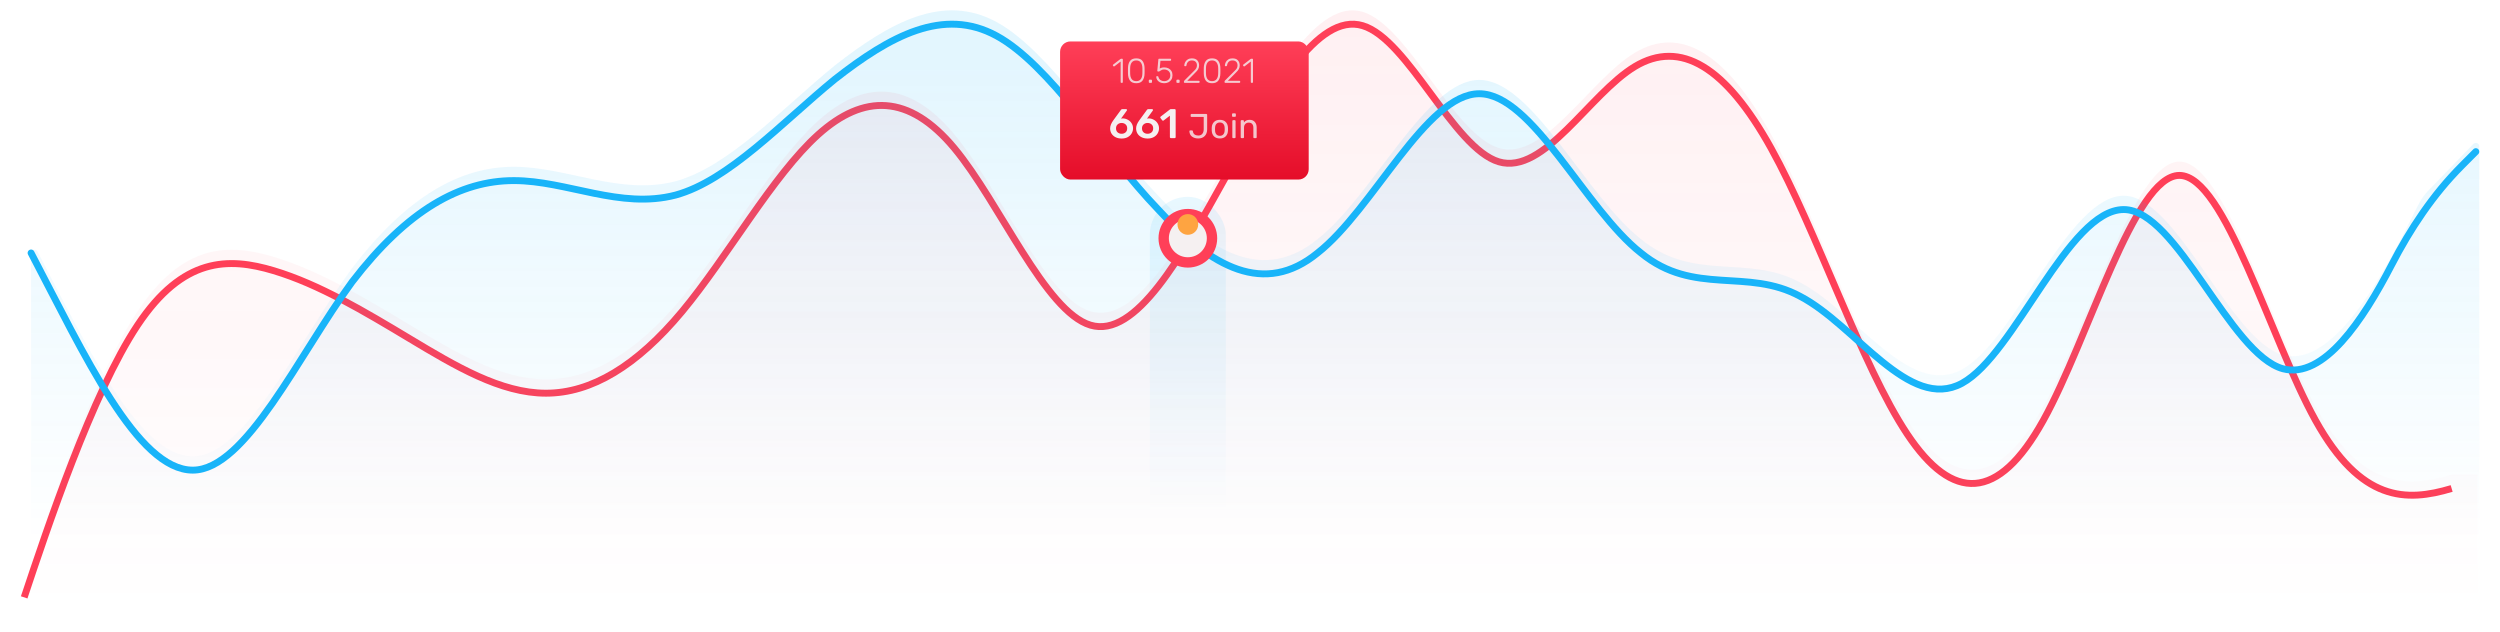 <svg width="724" height="183" viewBox="0 0 724 183" fill="none" xmlns="http://www.w3.org/2000/svg">
<path d="M670.579 117.753C683.72 141.406 696.86 141.406 710 137.463H717.5V176H7V169C13.57 149.29 26.71 109.869 39.85 90.159C52.991 70.448 66.131 70.448 79.271 74.39C92.411 78.332 105.551 86.216 118.692 94.101C131.832 101.985 144.972 109.869 158.112 109.869C171.252 109.869 184.393 101.985 197.533 86.216C210.673 70.448 223.813 46.796 236.953 34.97C250.094 23.143 263.234 23.143 276.374 38.912C289.514 54.68 302.654 86.216 315.794 90.159C328.935 94.101 342.075 70.448 355.215 46.796L355.215 46.795C368.355 23.143 381.495 -0.509 394.636 3.433C407.776 7.375 420.916 38.912 434.056 42.854C447.196 46.796 460.336 23.143 473.477 15.259C486.617 7.375 499.757 15.259 512.897 38.912C526.037 62.564 539.178 101.985 552.318 121.695C565.458 141.406 578.598 141.406 591.738 117.753C604.879 94.101 618.019 46.796 631.159 46.796C644.299 46.796 657.439 94.101 670.579 117.753Z" fill="url(#paint0_linear_2_88)"/>
<rect x="333" y="57" width="22" height="126" rx="11" fill="url(#paint1_linear_2_88)"/>
<g filter="url(#filter0_d_2_88)">
<path d="M710 137.463C696.86 141.406 683.72 141.406 670.579 117.753C657.439 94.101 644.299 46.796 631.159 46.796C618.019 46.796 604.879 94.101 591.738 117.753C578.598 141.406 565.458 141.406 552.318 121.695C539.178 101.985 526.037 62.564 512.897 38.912C499.757 15.259 486.617 7.375 473.477 15.259C460.336 23.143 447.196 46.796 434.056 42.854C420.916 38.912 407.776 7.375 394.636 3.433C381.495 -0.509 368.355 23.143 355.215 46.796C342.075 70.448 328.935 94.101 315.794 90.159C302.654 86.216 289.514 54.68 276.374 38.912C263.234 23.143 250.093 23.143 236.953 34.97C223.813 46.796 210.673 70.448 197.533 86.216C184.393 101.985 171.252 109.869 158.112 109.869C144.972 109.869 131.832 101.985 118.692 94.101C105.551 86.216 92.411 78.332 79.271 74.39C66.131 70.448 52.991 70.448 39.85 90.159C26.71 109.869 13.57 149.29 7 169" stroke="#FF3F58" stroke-width="2"/>
</g>
<path d="M703.205 55.235L716.281 41.695C716.905 41.048 718 41.491 718 42.39V175C718 175.552 717.552 176 717 176H700.311H661.167H615.033H568.2H521.367H475.233H428.4H381.567H335.433H288.6H241.767H195.633H148.8H101.967H55.833H10C9.448 176 9 175.552 9 175V73.326C9 72.281 10.396 71.937 10.878 72.864C25.631 101.285 40.41 132.15 55.833 132.15C71.211 132.15 86.589 98.61 101.967 77.648C118.044 56.685 133.422 48.3 148.8 48.3C164.178 48.3 179.556 56.685 195.633 52.493C211.011 48.3 226.389 31.53 241.767 18.953C257.844 6.375 273.222 -2.01 288.6 6.375C303.978 14.76 319.356 39.915 335.433 56.685C350.811 73.455 366.189 81.84 381.567 69.263C397.644 56.685 413.022 23.145 428.4 23.145C443.778 23.145 459.156 56.685 475.233 69.263C490.611 81.84 505.989 73.455 521.367 81.84C537.444 90.225 552.822 115.38 568.2 106.995C583.578 98.61 598.956 56.685 615.033 56.685C630.411 56.685 645.789 98.61 661.167 102.803C676.579 106.822 691.697 76.665 700.409 59.187C701.135 57.731 702.075 56.405 703.205 55.235Z" fill="url(#paint2_linear_2_88)"/>
<g filter="url(#filter1_d_2_88)">
<path d="M717 39.915L712.895 44.04C704.571 52.404 698.018 62.284 692.591 72.762C684.315 88.744 672.928 105.87 661.167 102.803C645.789 98.61 630.411 56.685 615.033 56.685C598.956 56.685 583.578 98.61 568.2 106.995C552.822 115.38 537.444 90.225 521.367 81.84C505.989 73.455 490.611 81.84 475.233 69.263C459.156 56.685 443.778 23.145 428.4 23.145C413.022 23.145 397.644 56.685 381.567 69.263C366.189 81.84 350.811 73.455 335.433 56.685C319.356 39.915 303.978 14.76 288.6 6.375C273.222 -2.01 257.844 6.375 241.767 18.953C226.389 31.53 211.011 48.3 195.633 52.493C179.556 56.685 164.178 48.3 148.8 48.3C133.422 48.3 118.044 56.685 101.967 77.648C86.589 98.61 71.211 132.15 55.833 132.15C39.756 132.15 24.378 98.61 9 69.263" stroke="#18B4F9" stroke-width="2" stroke-linecap="round"/>
</g>
<g filter="url(#filter2_d_2_88)">
<circle cx="344" cy="65" r="7" fill="#F5F0F1"/>
<circle cx="344" cy="65" r="7" stroke="#FF3F58" stroke-width="3"/>
</g>
<circle cx="344" cy="65" r="3" fill="#FEA441"/>
<g filter="url(#filter3_bd_2_88)">
<rect x="307" y="8" width="72" height="40" rx="3" fill="url(#paint3_linear_2_88)"/>
</g>
<path opacity="0.8" d="M324.76 24C324.693 24 324.64 23.98 324.6 23.94C324.56 23.9 324.54 23.847 324.54 23.78V17.82L322.75 19.2C322.697 19.233 322.65 19.25 322.61 19.25C322.543 19.25 322.487 19.22 322.44 19.16L322.33 19.02C322.297 18.973 322.28 18.927 322.28 18.88C322.28 18.813 322.31 18.757 322.37 18.71L324.5 17.07C324.567 17.023 324.653 17 324.76 17H324.95C325.017 17 325.07 17.02 325.11 17.06C325.15 17.1 325.17 17.153 325.17 17.22V23.78C325.17 23.847 325.15 23.9 325.11 23.94C325.07 23.98 325.017 24 324.95 24H324.76ZM329.064 24.1C328.224 24.1 327.618 23.847 327.244 23.34C326.878 22.833 326.684 22.167 326.664 21.34L326.654 20.51L326.664 19.66C326.684 18.833 326.878 18.167 327.244 17.66C327.618 17.153 328.224 16.9 329.064 16.9C329.904 16.9 330.508 17.153 330.874 17.66C331.248 18.167 331.444 18.833 331.464 19.66C331.471 19.847 331.474 20.13 331.474 20.51C331.474 20.883 331.471 21.16 331.464 21.34C331.444 22.167 331.248 22.833 330.874 23.34C330.508 23.847 329.904 24.1 329.064 24.1ZM329.064 23.5C329.638 23.5 330.071 23.31 330.364 22.93C330.664 22.543 330.821 21.997 330.834 21.29C330.841 21.097 330.844 20.83 330.844 20.49C330.844 20.15 330.841 19.89 330.834 19.71C330.821 19.017 330.664 18.477 330.364 18.09C330.071 17.697 329.638 17.5 329.064 17.5C328.491 17.5 328.054 17.697 327.754 18.09C327.461 18.477 327.308 19.017 327.294 19.71L327.284 20.49L327.294 21.29C327.308 21.997 327.461 22.543 327.754 22.93C328.054 23.31 328.491 23.5 329.064 23.5ZM332.911 24C332.844 24 332.791 23.98 332.751 23.94C332.711 23.9 332.691 23.847 332.691 23.78V23.3C332.691 23.233 332.711 23.18 332.751 23.14C332.791 23.093 332.844 23.07 332.911 23.07H333.391C333.458 23.07 333.511 23.093 333.551 23.14C333.598 23.18 333.621 23.233 333.621 23.3V23.78C333.621 23.847 333.598 23.9 333.551 23.94C333.511 23.98 333.458 24 333.391 24H332.911ZM337.144 24.1C336.677 24.1 336.27 24.013 335.924 23.84C335.584 23.66 335.32 23.43 335.134 23.15C334.954 22.87 334.857 22.57 334.844 22.25V22.23C334.844 22.177 334.86 22.137 334.894 22.11C334.934 22.077 334.984 22.06 335.044 22.06H335.234C335.3 22.06 335.354 22.077 335.394 22.11C335.434 22.137 335.464 22.197 335.484 22.29C335.584 22.697 335.787 23 336.094 23.2C336.4 23.4 336.75 23.5 337.144 23.5C337.657 23.5 338.08 23.347 338.414 23.04C338.754 22.733 338.924 22.307 338.924 21.76C338.924 21.427 338.844 21.137 338.684 20.89C338.53 20.643 338.317 20.453 338.044 20.32C337.77 20.187 337.47 20.12 337.144 20.12C336.877 20.12 336.66 20.157 336.494 20.23C336.334 20.297 336.17 20.39 336.004 20.51C335.904 20.583 335.82 20.637 335.754 20.67C335.694 20.703 335.627 20.72 335.554 20.72H335.374C335.314 20.72 335.26 20.7 335.214 20.66C335.167 20.613 335.147 20.56 335.154 20.5L335.454 17.23C335.46 17.157 335.48 17.1 335.514 17.06C335.554 17.02 335.607 17 335.674 17H338.934C339 17 339.054 17.02 339.094 17.06C339.134 17.1 339.154 17.153 339.154 17.22V17.38C339.154 17.447 339.134 17.5 339.094 17.54C339.054 17.58 339 17.6 338.934 17.6H336.064L335.854 19.86C336.207 19.633 336.637 19.52 337.144 19.52C337.597 19.52 338.004 19.607 338.364 19.78C338.73 19.953 339.02 20.21 339.234 20.55C339.447 20.883 339.554 21.287 339.554 21.76C339.554 22.26 339.447 22.687 339.234 23.04C339.02 23.393 338.73 23.66 338.364 23.84C338.004 24.013 337.597 24.1 337.144 24.1ZM340.909 24C340.842 24 340.789 23.98 340.749 23.94C340.709 23.9 340.689 23.847 340.689 23.78V23.3C340.689 23.233 340.709 23.18 340.749 23.14C340.789 23.093 340.842 23.07 340.909 23.07H341.389C341.456 23.07 341.509 23.093 341.549 23.14C341.596 23.18 341.619 23.233 341.619 23.3V23.78C341.619 23.847 341.596 23.9 341.549 23.94C341.509 23.98 341.456 24 341.389 24H340.909ZM343.082 24C343.015 24 342.962 23.98 342.922 23.94C342.882 23.9 342.862 23.847 342.862 23.78V23.63C342.862 23.497 342.945 23.357 343.112 23.21L345.702 20.62C346.068 20.28 346.315 19.993 346.442 19.76C346.568 19.527 346.632 19.25 346.632 18.93C346.632 18.483 346.502 18.133 346.242 17.88C345.988 17.627 345.625 17.5 345.152 17.5C344.705 17.5 344.348 17.63 344.082 17.89C343.815 18.15 343.655 18.5 343.602 18.94C343.595 19.013 343.565 19.07 343.512 19.11C343.465 19.15 343.418 19.17 343.372 19.17H343.172C343.105 19.17 343.052 19.153 343.012 19.12C342.978 19.08 342.962 19.033 342.962 18.98C342.975 18.653 343.062 18.33 343.222 18.01C343.382 17.69 343.625 17.427 343.952 17.22C344.278 17.007 344.678 16.9 345.152 16.9C345.865 16.9 346.395 17.093 346.742 17.48C347.088 17.867 347.262 18.35 347.262 18.93C347.262 19.33 347.175 19.69 347.002 20.01C346.828 20.33 346.552 20.667 346.172 21.02L343.832 23.4H347.182C347.255 23.4 347.312 23.42 347.352 23.46C347.392 23.5 347.412 23.557 347.412 23.63V23.78C347.412 23.847 347.388 23.9 347.342 23.94C347.302 23.98 347.248 24 347.182 24H343.082ZM351.018 24.1C350.178 24.1 349.571 23.847 349.198 23.34C348.831 22.833 348.638 22.167 348.618 21.34L348.608 20.51L348.618 19.66C348.638 18.833 348.831 18.167 349.198 17.66C349.571 17.153 350.178 16.9 351.018 16.9C351.858 16.9 352.461 17.153 352.828 17.66C353.201 18.167 353.398 18.833 353.418 19.66C353.424 19.847 353.428 20.13 353.428 20.51C353.428 20.883 353.424 21.16 353.418 21.34C353.398 22.167 353.201 22.833 352.828 23.34C352.461 23.847 351.858 24.1 351.018 24.1ZM351.018 23.5C351.591 23.5 352.024 23.31 352.318 22.93C352.618 22.543 352.774 21.997 352.788 21.29C352.794 21.097 352.798 20.83 352.798 20.49C352.798 20.15 352.794 19.89 352.788 19.71C352.774 19.017 352.618 18.477 352.318 18.09C352.024 17.697 351.591 17.5 351.018 17.5C350.444 17.5 350.008 17.697 349.708 18.09C349.414 18.477 349.261 19.017 349.248 19.71L349.238 20.49L349.248 21.29C349.261 21.997 349.414 22.543 349.708 22.93C350.008 23.31 350.444 23.5 351.018 23.5ZM354.84 24C354.773 24 354.72 23.98 354.68 23.94C354.64 23.9 354.62 23.847 354.62 23.78V23.63C354.62 23.497 354.703 23.357 354.87 23.21L357.46 20.62C357.826 20.28 358.073 19.993 358.2 19.76C358.326 19.527 358.39 19.25 358.39 18.93C358.39 18.483 358.26 18.133 358 17.88C357.746 17.627 357.383 17.5 356.91 17.5C356.463 17.5 356.106 17.63 355.84 17.89C355.573 18.15 355.413 18.5 355.36 18.94C355.353 19.013 355.323 19.07 355.27 19.11C355.223 19.15 355.176 19.17 355.13 19.17H354.93C354.863 19.17 354.81 19.153 354.77 19.12C354.736 19.08 354.72 19.033 354.72 18.98C354.733 18.653 354.82 18.33 354.98 18.01C355.14 17.69 355.383 17.427 355.71 17.22C356.036 17.007 356.436 16.9 356.91 16.9C357.623 16.9 358.153 17.093 358.5 17.48C358.846 17.867 359.02 18.35 359.02 18.93C359.02 19.33 358.933 19.69 358.76 20.01C358.586 20.33 358.31 20.667 357.93 21.02L355.59 23.4H358.94C359.013 23.4 359.07 23.42 359.11 23.46C359.15 23.5 359.17 23.557 359.17 23.63V23.78C359.17 23.847 359.146 23.9 359.1 23.94C359.06 23.98 359.006 24 358.94 24H354.84ZM362.455 24C362.389 24 362.335 23.98 362.295 23.94C362.255 23.9 362.235 23.847 362.235 23.78V17.82L360.445 19.2C360.392 19.233 360.345 19.25 360.305 19.25C360.239 19.25 360.182 19.22 360.135 19.16L360.025 19.02C359.992 18.973 359.975 18.927 359.975 18.88C359.975 18.813 360.005 18.757 360.065 18.71L362.195 17.07C362.262 17.023 362.349 17 362.455 17H362.645C362.712 17 362.765 17.02 362.805 17.06C362.845 17.1 362.865 17.153 362.865 17.22V23.78C362.865 23.847 362.845 23.9 362.805 23.94C362.765 23.98 362.712 24 362.645 24H362.455Z" fill="#F5F0F1"/>
<path d="M324.828 40.12C324.156 40.12 323.568 39.992 323.064 39.736C322.56 39.48 322.172 39.132 321.9 38.692C321.628 38.244 321.492 37.74 321.492 37.18C321.492 36.468 321.8 35.692 322.416 34.852L324.612 31.84C324.66 31.768 324.712 31.712 324.768 31.672C324.832 31.624 324.916 31.6 325.02 31.6H326.136C326.208 31.6 326.268 31.628 326.316 31.684C326.364 31.732 326.388 31.792 326.388 31.864C326.388 31.904 326.368 31.956 326.328 32.02L324.648 34.348C324.808 34.308 324.98 34.288 325.164 34.288C325.7 34.304 326.192 34.44 326.64 34.696C327.096 34.944 327.456 35.284 327.72 35.716C327.992 36.148 328.128 36.628 328.128 37.156C328.128 37.692 327.992 38.188 327.72 38.644C327.456 39.092 327.072 39.452 326.568 39.724C326.072 39.988 325.492 40.12 324.828 40.12ZM324.816 38.74C325.272 38.74 325.656 38.604 325.968 38.332C326.28 38.052 326.436 37.664 326.436 37.168C326.436 36.68 326.28 36.3 325.968 36.028C325.656 35.748 325.272 35.608 324.816 35.608C324.36 35.608 323.976 35.748 323.664 36.028C323.352 36.3 323.196 36.68 323.196 37.168C323.196 37.664 323.352 38.052 323.664 38.332C323.976 38.604 324.36 38.74 324.816 38.74ZM332.351 40.12C331.679 40.12 331.091 39.992 330.587 39.736C330.083 39.48 329.695 39.132 329.423 38.692C329.151 38.244 329.015 37.74 329.015 37.18C329.015 36.468 329.323 35.692 329.939 34.852L332.135 31.84C332.183 31.768 332.235 31.712 332.291 31.672C332.355 31.624 332.439 31.6 332.543 31.6H333.659C333.731 31.6 333.791 31.628 333.839 31.684C333.887 31.732 333.911 31.792 333.911 31.864C333.911 31.904 333.891 31.956 333.851 32.02L332.171 34.348C332.331 34.308 332.503 34.288 332.687 34.288C333.223 34.304 333.715 34.44 334.163 34.696C334.619 34.944 334.979 35.284 335.243 35.716C335.515 36.148 335.651 36.628 335.651 37.156C335.651 37.692 335.515 38.188 335.243 38.644C334.979 39.092 334.595 39.452 334.091 39.724C333.595 39.988 333.015 40.12 332.351 40.12ZM332.339 38.74C332.795 38.74 333.179 38.604 333.491 38.332C333.803 38.052 333.959 37.664 333.959 37.168C333.959 36.68 333.803 36.3 333.491 36.028C333.179 35.748 332.795 35.608 332.339 35.608C331.883 35.608 331.499 35.748 331.187 36.028C330.875 36.3 330.719 36.68 330.719 37.168C330.719 37.664 330.875 38.052 331.187 38.332C331.499 38.604 331.883 38.74 332.339 38.74ZM339.09 40C339.01 40 338.942 39.972 338.886 39.916C338.83 39.86 338.802 39.792 338.802 39.712V33.496L336.978 34.9C336.93 34.94 336.874 34.96 336.81 34.96C336.714 34.96 336.634 34.916 336.57 34.828L336.066 34.18C336.026 34.116 336.006 34.056 336.006 34C336.006 33.904 336.05 33.824 336.138 33.76L338.826 31.684C338.898 31.628 338.998 31.6 339.126 31.6H340.182C340.27 31.6 340.338 31.628 340.386 31.684C340.442 31.732 340.47 31.8 340.47 31.888V39.712C340.47 39.792 340.442 39.86 340.386 39.916C340.338 39.972 340.27 40 340.182 40H339.09Z" fill="#F5F0F1"/>
<path d="M347.013 40.1C346.286 40.1 345.683 39.92 345.203 39.56C344.723 39.2 344.469 38.673 344.443 37.98C344.443 37.92 344.463 37.87 344.503 37.83C344.543 37.783 344.596 37.76 344.663 37.76H345.203C345.343 37.76 345.429 37.837 345.463 37.99C345.503 38.417 345.666 38.733 345.953 38.94C346.239 39.147 346.599 39.25 347.033 39.25C347.533 39.25 347.916 39.087 348.183 38.76C348.456 38.427 348.593 37.98 348.593 37.42V33.87H345.043C344.976 33.87 344.919 33.85 344.873 33.81C344.833 33.763 344.813 33.707 344.813 33.64V33.23C344.813 33.163 344.833 33.11 344.873 33.07C344.919 33.023 344.976 33 345.043 33H349.353C349.426 33 349.483 33.023 349.523 33.07C349.569 33.11 349.593 33.167 349.593 33.24V37.44C349.593 38.253 349.363 38.9 348.903 39.38C348.449 39.86 347.819 40.1 347.013 40.1ZM353.27 40.1C352.537 40.1 351.967 39.893 351.56 39.48C351.16 39.067 350.947 38.517 350.92 37.83L350.91 37.4L350.92 36.97C350.947 36.29 351.164 35.743 351.57 35.33C351.977 34.91 352.544 34.7 353.27 34.7C353.997 34.7 354.564 34.91 354.97 35.33C355.377 35.743 355.594 36.29 355.62 36.97C355.627 37.043 355.63 37.187 355.63 37.4C355.63 37.613 355.627 37.757 355.62 37.83C355.594 38.517 355.377 39.067 354.97 39.48C354.57 39.893 354.004 40.1 353.27 40.1ZM353.27 39.33C353.69 39.33 354.02 39.197 354.26 38.93C354.507 38.663 354.64 38.28 354.66 37.78C354.667 37.713 354.67 37.587 354.67 37.4C354.67 37.213 354.667 37.087 354.66 37.02C354.64 36.52 354.507 36.137 354.26 35.87C354.02 35.603 353.69 35.47 353.27 35.47C352.85 35.47 352.517 35.603 352.27 35.87C352.024 36.137 351.894 36.52 351.88 37.02L351.87 37.4L351.88 37.78C351.894 38.28 352.024 38.663 352.27 38.93C352.517 39.197 352.85 39.33 353.27 39.33ZM357.033 33.83C356.966 33.83 356.909 33.81 356.863 33.77C356.823 33.723 356.803 33.667 356.803 33.6V33.06C356.803 32.993 356.823 32.937 356.863 32.89C356.909 32.843 356.966 32.82 357.033 32.82H357.663C357.729 32.82 357.786 32.843 357.833 32.89C357.879 32.937 357.903 32.993 357.903 33.06V33.6C357.903 33.667 357.879 33.723 357.833 33.77C357.786 33.81 357.729 33.83 357.663 33.83H357.033ZM357.113 40C357.046 40 356.989 39.98 356.943 39.94C356.903 39.893 356.883 39.837 356.883 39.77V35.03C356.883 34.963 356.903 34.91 356.943 34.87C356.989 34.823 357.046 34.8 357.113 34.8H357.593C357.659 34.8 357.713 34.823 357.753 34.87C357.799 34.91 357.823 34.963 357.823 35.03V39.77C357.823 39.837 357.799 39.893 357.753 39.94C357.713 39.98 357.659 40 357.593 40H357.113ZM359.534 40C359.468 40 359.411 39.98 359.364 39.94C359.324 39.893 359.304 39.837 359.304 39.77V35.03C359.304 34.963 359.324 34.91 359.364 34.87C359.411 34.823 359.468 34.8 359.534 34.8H360.004C360.071 34.8 360.124 34.823 360.164 34.87C360.211 34.91 360.234 34.963 360.234 35.03V35.47C360.428 35.223 360.654 35.033 360.914 34.9C361.181 34.767 361.511 34.7 361.904 34.7C362.544 34.7 363.041 34.907 363.394 35.32C363.754 35.727 363.934 36.27 363.934 36.95V39.77C363.934 39.837 363.911 39.893 363.864 39.94C363.824 39.98 363.771 40 363.704 40H363.204C363.138 40 363.081 39.98 363.034 39.94C362.994 39.893 362.974 39.837 362.974 39.77V37C362.974 36.527 362.858 36.16 362.624 35.9C362.398 35.64 362.068 35.51 361.634 35.51C361.214 35.51 360.881 35.643 360.634 35.91C360.388 36.17 360.264 36.533 360.264 37V39.77C360.264 39.837 360.241 39.893 360.194 39.94C360.154 39.98 360.101 40 360.034 40H359.534Z" fill="#F5F0F1" fill-opacity="0.8"/>
<defs>
<filter id="filter0_d_2_88" x="0.051" y="-0" width="716.236" height="179.317" filterUnits="userSpaceOnUse" color-interpolation-filters="sRGB">
<feFlood flood-opacity="0" result="BackgroundImageFix"/>
<feColorMatrix in="SourceAlpha" type="matrix" values="0 0 0 0 0 0 0 0 0 0 0 0 0 0 0 0 0 0 127 0" result="hardAlpha"/>
<feOffset dy="4"/>
<feGaussianBlur stdDeviation="3"/>
<feComposite in2="hardAlpha" operator="out"/>
<feColorMatrix type="matrix" values="0 0 0 0 1 0 0 0 0 0.247 0 0 0 0 0.345 0 0 0 0.15 0"/>
<feBlend mode="normal" in2="BackgroundImageFix" result="effect1_dropShadow_2_88"/>
<feBlend mode="normal" in="SourceGraphic" in2="effect1_dropShadow_2_88" result="shape"/>
</filter>
<filter id="filter1_d_2_88" x="2" y="0" width="722" height="143.15" filterUnits="userSpaceOnUse" color-interpolation-filters="sRGB">
<feFlood flood-opacity="0" result="BackgroundImageFix"/>
<feColorMatrix in="SourceAlpha" type="matrix" values="0 0 0 0 0 0 0 0 0 0 0 0 0 0 0 0 0 0 127 0" result="hardAlpha"/>
<feOffset dy="4"/>
<feGaussianBlur stdDeviation="3"/>
<feComposite in2="hardAlpha" operator="out"/>
<feColorMatrix type="matrix" values="0 0 0 0 0.094 0 0 0 0 0.706 0 0 0 0 0.976 0 0 0 0.15 0"/>
<feBlend mode="normal" in2="BackgroundImageFix" result="effect1_dropShadow_2_88"/>
<feBlend mode="normal" in="SourceGraphic" in2="effect1_dropShadow_2_88" result="shape"/>
</filter>
<filter id="filter2_d_2_88" x="329.5" y="54.5" width="29" height="29" filterUnits="userSpaceOnUse" color-interpolation-filters="sRGB">
<feFlood flood-opacity="0" result="BackgroundImageFix"/>
<feColorMatrix in="SourceAlpha" type="matrix" values="0 0 0 0 0 0 0 0 0 0 0 0 0 0 0 0 0 0 127 0" result="hardAlpha"/>
<feOffset dy="4"/>
<feGaussianBlur stdDeviation="3"/>
<feComposite in2="hardAlpha" operator="out"/>
<feColorMatrix type="matrix" values="0 0 0 0 0.949 0 0 0 0 0.635 0 0 0 0 0.796 0 0 0 0.15 0"/>
<feBlend mode="normal" in2="BackgroundImageFix" result="effect1_dropShadow_2_88"/>
<feBlend mode="normal" in="SourceGraphic" in2="effect1_dropShadow_2_88" result="shape"/>
</filter>
<filter id="filter3_bd_2_88" x="282" y="-17" width="122" height="90" filterUnits="userSpaceOnUse" color-interpolation-filters="sRGB">
<feFlood flood-opacity="0" result="BackgroundImageFix"/>
<feGaussianBlur in="BackgroundImage" stdDeviation="12.5"/>
<feComposite in2="SourceAlpha" operator="in" result="effect1_backgroundBlur_2_88"/>
<feColorMatrix in="SourceAlpha" type="matrix" values="0 0 0 0 0 0 0 0 0 0 0 0 0 0 0 0 0 0 127 0" result="hardAlpha"/>
<feOffset dy="4"/>
<feGaussianBlur stdDeviation="5"/>
<feComposite in2="hardAlpha" operator="out"/>
<feColorMatrix type="matrix" values="0 0 0 0 0.132 0 0 0 0 0.194 0 0 0 0 0.221 0 0 0 0.15 0"/>
<feBlend mode="normal" in2="effect1_backgroundBlur_2_88" result="effect2_dropShadow_2_88"/>
<feBlend mode="normal" in="SourceGraphic" in2="effect2_dropShadow_2_88" result="shape"/>
</filter>
<linearGradient id="paint0_linear_2_88" x1="362.25" y1="3" x2="362.25" y2="176" gradientUnits="userSpaceOnUse">
<stop stop-color="#FF3F58" stop-opacity="0.08"/>
<stop offset="1" stop-color="#FF3F58" stop-opacity="0"/>
</linearGradient>
<linearGradient id="paint1_linear_2_88" x1="344" y1="57" x2="344" y2="187.691" gradientUnits="userSpaceOnUse">
<stop stop-color="#18B4F9" stop-opacity="0.1"/>
<stop offset="0.701" stop-color="#18B4F9" stop-opacity="0"/>
</linearGradient>
<linearGradient id="paint2_linear_2_88" x1="358.5" y1="3" x2="358.5" y2="176" gradientUnits="userSpaceOnUse">
<stop offset="0.098" stop-color="#18B4F9" stop-opacity="0.12"/>
<stop offset="0.889" stop-color="#18B4F9" stop-opacity="0"/>
</linearGradient>
<linearGradient id="paint3_linear_2_88" x1="343" y1="8" x2="343" y2="48" gradientUnits="userSpaceOnUse">
<stop stop-color="#FF3F58"/>
<stop offset="1" stop-color="#E50D29"/>
</linearGradient>
</defs>
</svg>
